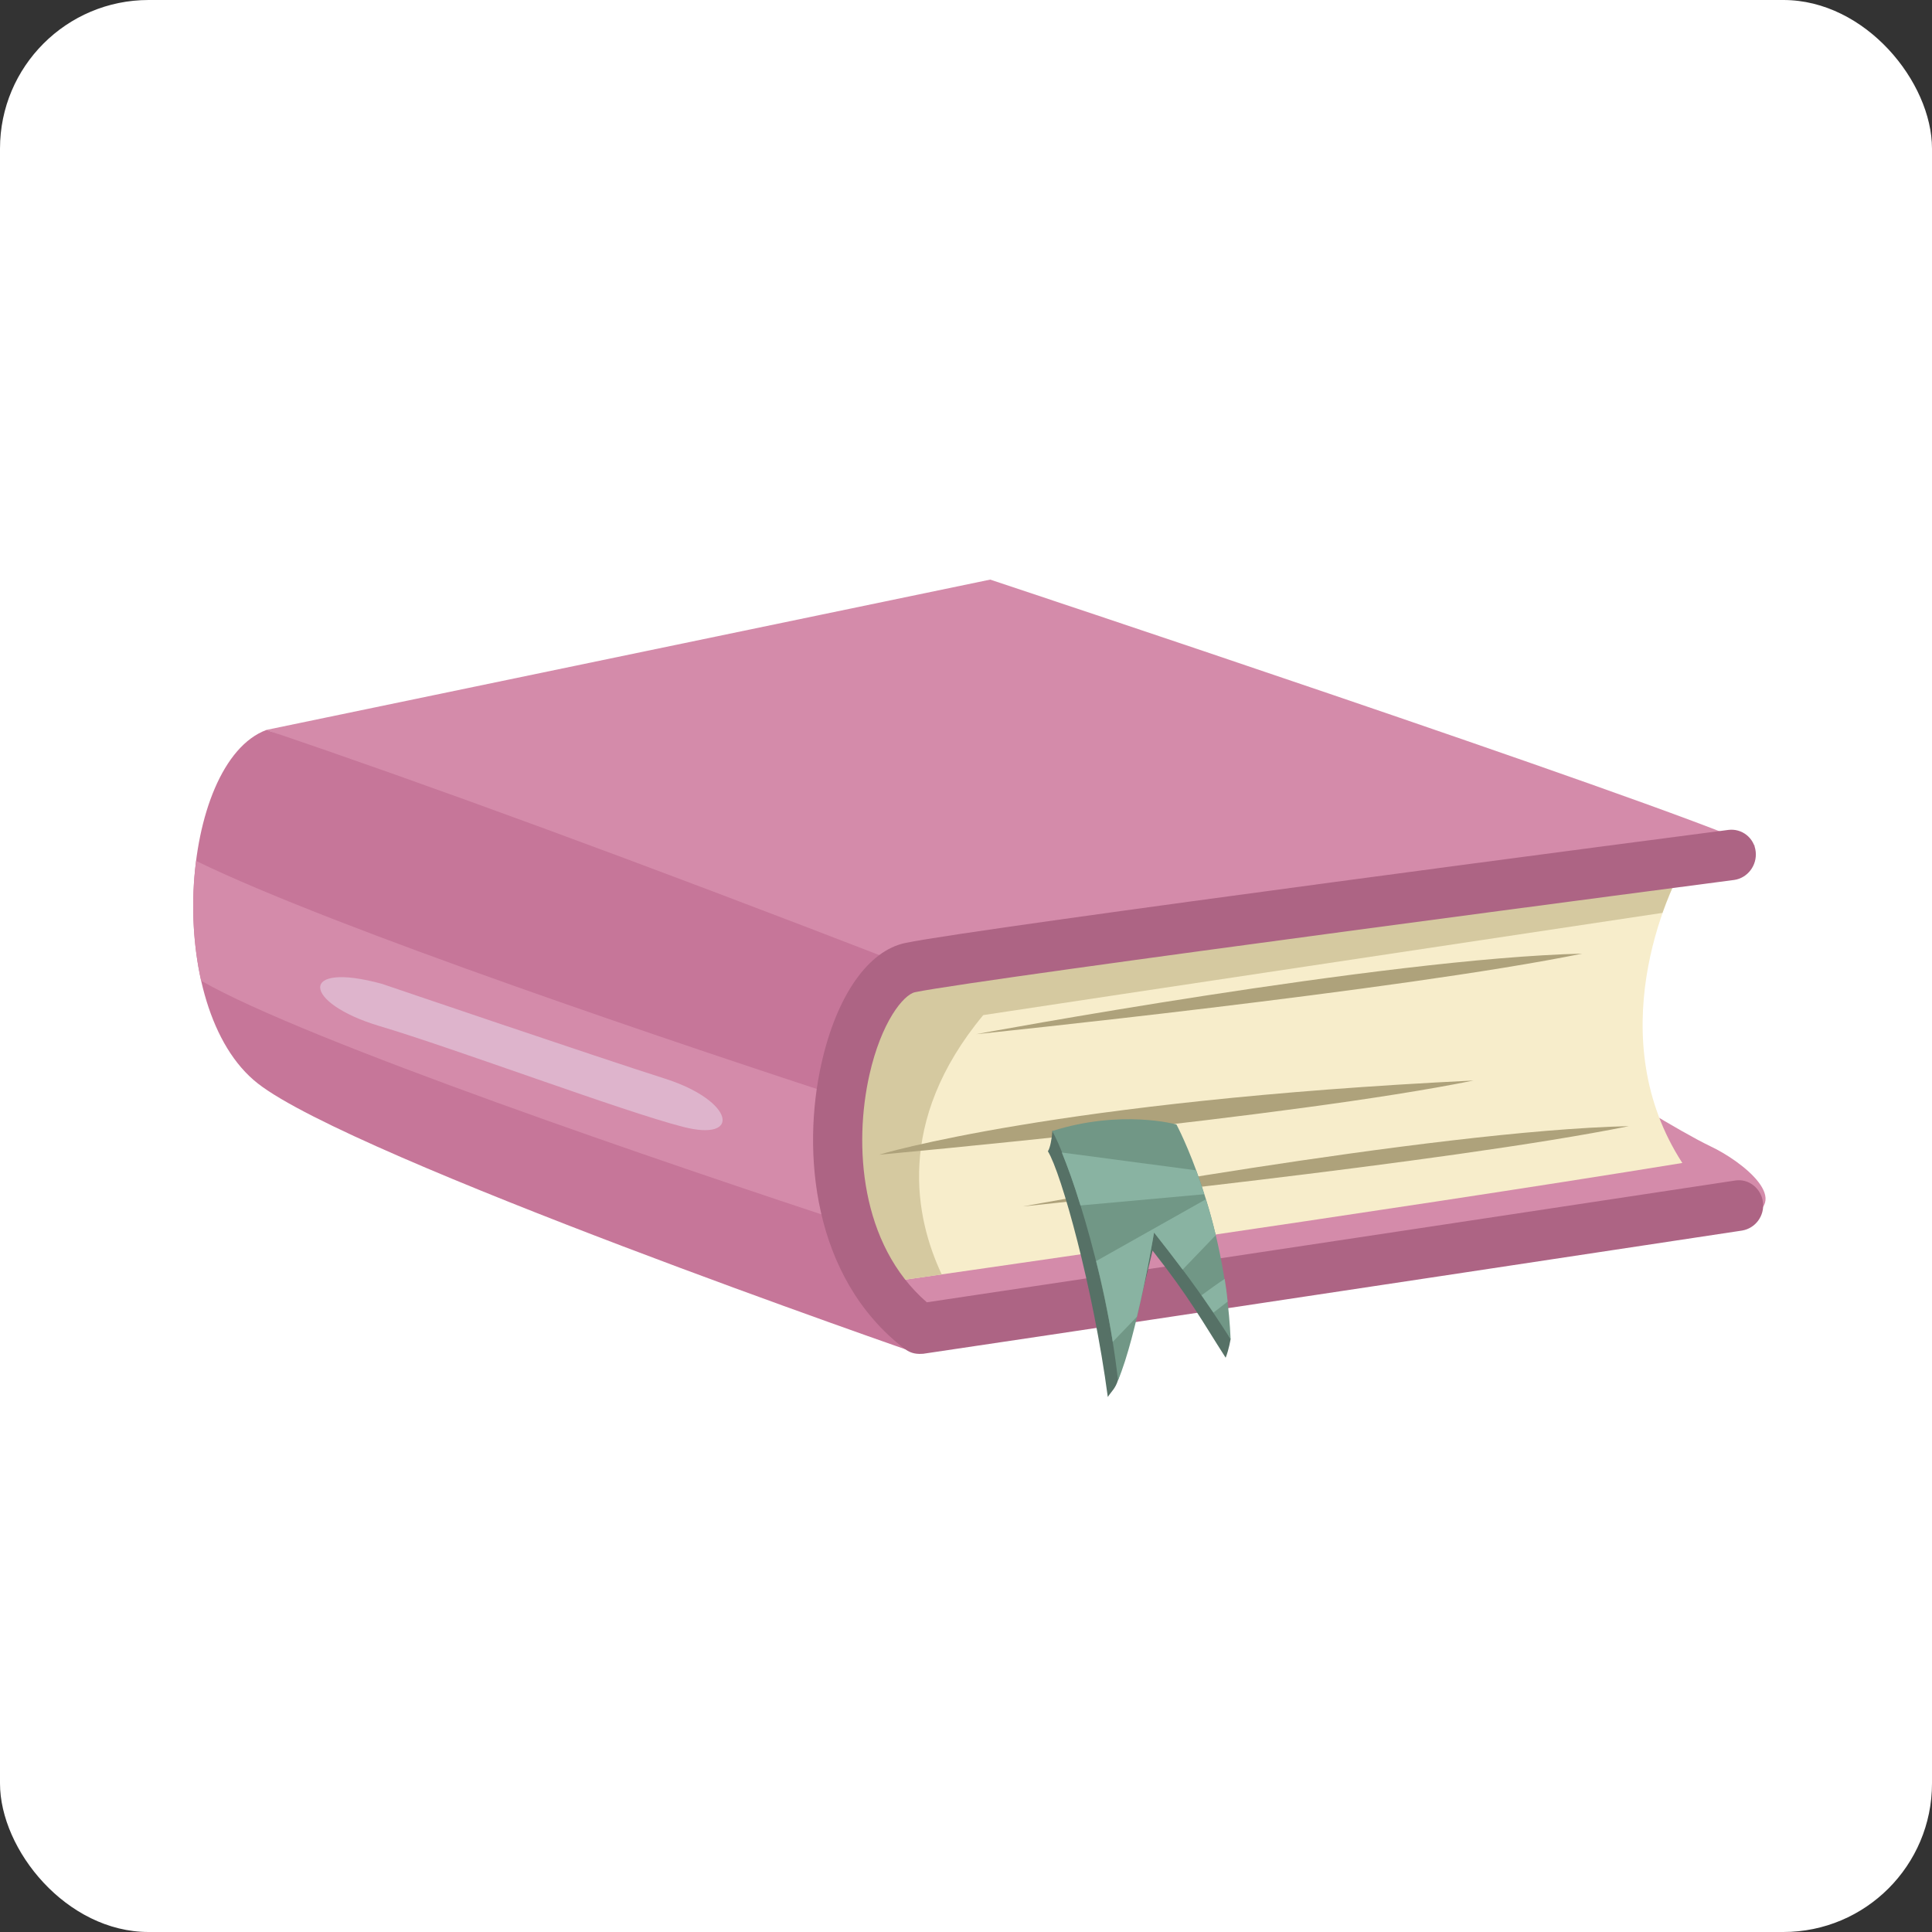 <svg width="130" height="130" viewBox="0 0 130 130" fill="none" xmlns="http://www.w3.org/2000/svg">
<rect x="0" y="0" width="130" height="130" fill="#333333" stroke="none"/>
<rect width="130" height="130" rx="10" fill="white"/>
<rect width="117" height="117" transform="translate(7 7)" fill="white"/>
<path d="M17.933 49.113L66.629 39C66.629 39 110.976 53.727 118.103 56.912C105.456 58.406 60.44 65.449 60.44 65.449L17.933 49.113Z" fill="#D48BAA"/>
<path d="M17.933 49.114C12.045 51.298 10.924 67.88 17.348 72.904C23.755 77.928 61.745 91.078 61.745 91.078C61.745 91.078 51.859 79.307 61.26 65.073C42.139 57.668 28.706 52.776 17.933 49.114Z" fill="#C67699"/>
<path d="M57.529 74.118C45.919 70.325 22.466 62.461 13.198 57.93C12.847 60.557 12.964 63.397 13.533 65.991C20.609 70.062 44.765 78.255 57.864 82.573C57.245 80.159 56.977 77.303 57.529 74.118Z" fill="#D48BAA"/>
<path d="M25.711 66.204C20.023 64.645 20.358 67.485 25.494 69.028C30.629 70.555 42.021 74.824 45.969 75.825C49.901 76.843 49.415 74.102 44.832 72.608C40.231 71.146 25.711 66.204 25.711 66.204Z" fill="#DEB4CC"/>
<path d="M108.333 73.198C108.333 73.198 112.95 76.104 115.074 77.122C117.216 78.124 120.863 80.964 117.316 81.982C112.699 83.295 61.861 89.403 61.861 89.403L57.947 84.855L108.333 73.198Z" fill="#D48BAA"/>
<path d="M113.737 57.437C111.997 60.145 107.781 69.898 113.201 78.254C93.596 81.456 59.771 86.266 59.771 86.266C59.771 86.266 51.122 76.662 60.44 65.448C72.903 63.56 113.737 57.437 113.737 57.437Z" fill="#F7EDCB"/>
<path d="M66.161 68.304C75.245 66.925 99.451 63.297 111.863 61.425C112.499 59.636 113.218 58.24 113.72 57.452C113.72 57.452 72.886 63.576 60.44 65.448C51.122 76.661 59.771 86.266 59.771 86.266C59.771 86.266 61.092 86.069 63.367 85.757C61.594 81.981 60.206 75.479 66.161 68.304Z" fill="#D5C9A0"/>
<path d="M61.745 91.093C61.427 91.076 61.143 90.961 60.875 90.764C54.636 85.97 53.95 77.433 55.271 71.572C56.292 67.008 58.416 63.954 60.942 63.445C65.643 62.46 114.239 56.106 116.297 55.843C117.2 55.728 118.036 56.369 118.137 57.305C118.237 58.24 117.585 59.078 116.698 59.209C116.196 59.275 66.145 65.826 61.578 66.761C60.792 66.925 59.303 68.764 58.5 72.327C57.446 77.022 57.864 83.721 62.364 87.629C81.669 84.755 116.397 79.485 116.748 79.436C117.652 79.288 118.488 79.945 118.622 80.864C118.756 81.8 118.12 82.654 117.217 82.802C116.849 82.851 81.284 88.252 62.113 91.093C61.979 91.093 61.862 91.109 61.745 91.093Z" fill="#AD6484"/>
<path d="M65.692 69.586C65.692 69.586 93.177 64.48 106.459 64.168C94.298 66.647 65.692 69.586 65.692 69.586Z" fill="#AEA27B"/>
<path d="M59.151 77.697C59.151 77.697 71.045 74.069 99.149 72.706C86.988 75.185 59.151 77.697 59.151 77.697Z" fill="#AEA27B"/>
<path d="M68.837 81.178C68.837 81.178 96.322 76.072 109.605 75.776C97.443 78.239 68.837 81.178 68.837 81.178Z" fill="#AEA27B"/>
<path d="M82.806 90.093C82.806 90.093 82.689 90.816 82.472 91.358C80.933 88.96 80.029 87.286 77.553 84.15C77.553 84.15 76.332 89.453 75.228 92.868C75.044 93.443 74.81 93.59 74.542 94.001C73.572 86.695 71.414 78.929 70.511 77.468C70.661 77.238 70.778 76.631 70.812 76.089C75.479 76.434 82.806 90.093 82.806 90.093Z" fill="#567166"/>
<path d="M79.16 75.662C79.16 75.662 82.422 81.72 82.806 90.109C81.267 87.712 80.13 86.07 77.654 82.935C77.654 82.935 76.5 89.879 75.228 92.884C74.392 85.332 71.699 77.566 70.795 76.105C75.479 74.627 79.16 75.662 79.16 75.662Z" fill="#719786"/>
<path d="M73.756 84.856L81.133 80.702C81.384 81.441 81.602 82.245 81.802 83.116L79.577 85.43C79.025 84.692 78.406 83.887 77.654 82.935C77.654 82.935 77.185 85.775 76.499 88.599L74.877 90.29C74.576 88.402 74.191 86.547 73.756 84.856Z" fill="#89B3A2"/>
<path d="M80.481 78.748C80.665 79.241 80.849 79.783 81.033 80.357L72.702 81.112C72.267 79.668 71.815 78.453 71.447 77.55L80.481 78.748Z" fill="#89B3A2"/>
<path d="M80.849 87.155C81.284 86.843 81.92 86.367 82.405 86.055C82.489 86.547 82.555 87.056 82.606 87.582L81.652 88.32C81.384 87.943 81.117 87.549 80.849 87.155Z" fill="#89B3A2"/>
</svg>
